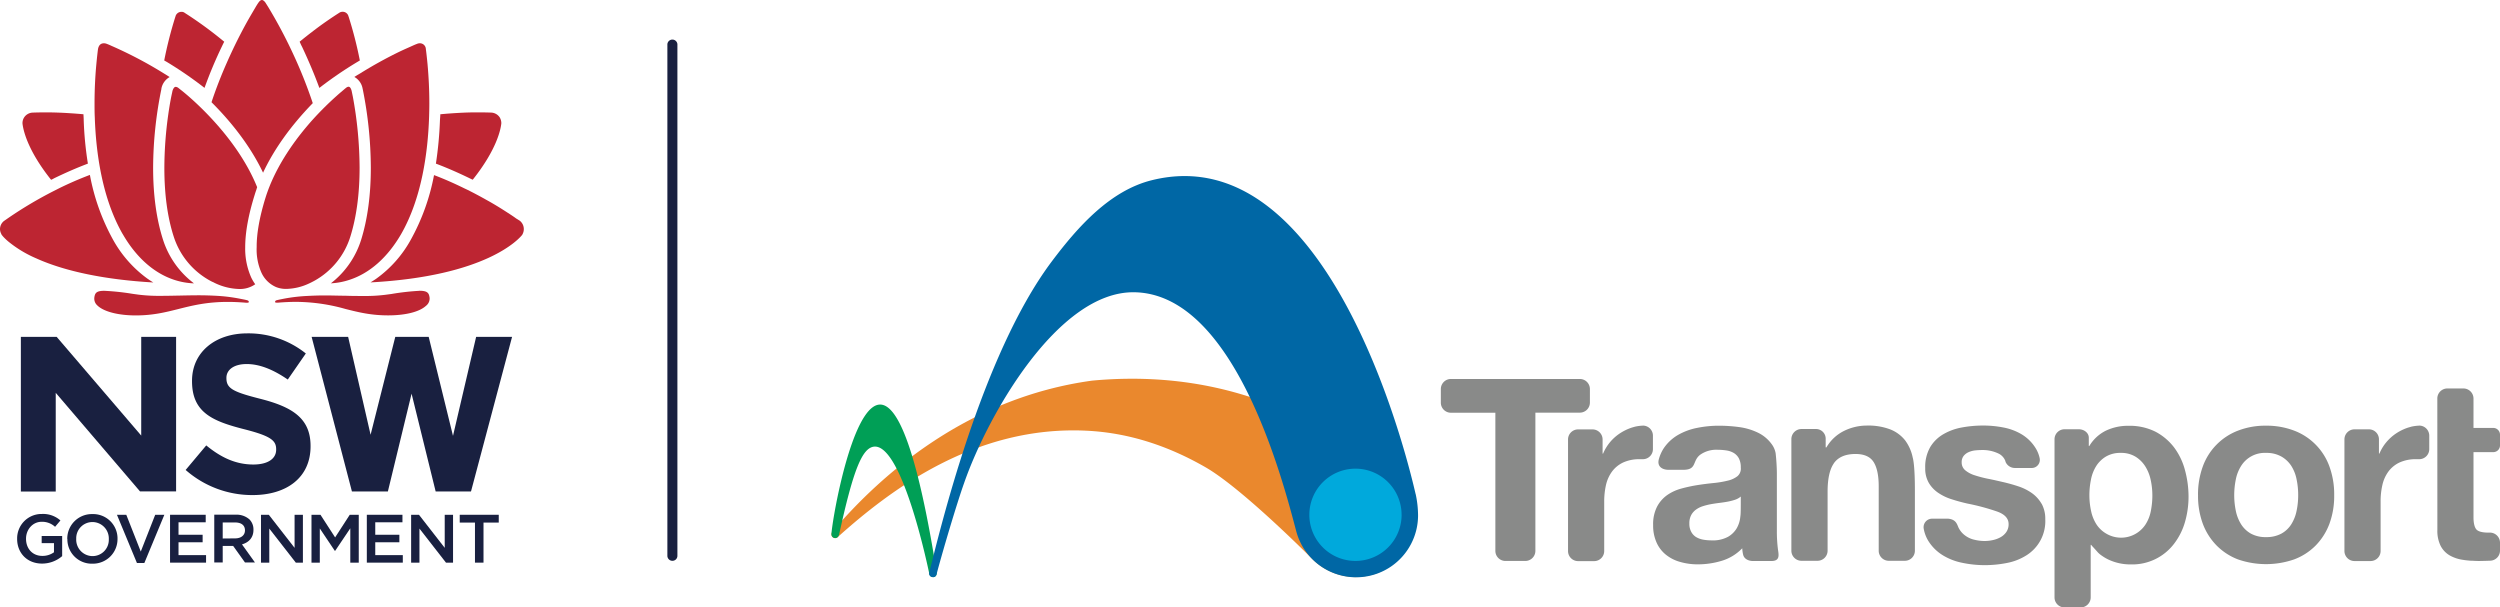 <svg xmlns="http://www.w3.org/2000/svg" viewBox="0 0 1054.54 256.19">
  <title>logo-waratah-transport-text</title>
  <g>
    <path d="M283.63,236.56a2.12,2.12,0,0,1-2.12-2.11V18.67a2.12,2.12,0,0,1,4.23,0V234.45a2.1,2.1,0,0,1-2.11,2.11" style="fill: #192040"/>
    <path d="M59.57,183.73,23.91,142.1H8.8v65.23H23.51V165.7l35.56,41.59H74.28V142.1H59.57ZM200.84,142.1l-9.76,41.76L180.83,142.1h-14.1l-10.41,41.29-9.47-41.29h-15.4l17,65.22h15.16l10-41.26,10.16,41.26h14.89l.16-.56L216,142.1Z" style="fill: #192040"/>
    <path d="M7.23,227.29v0A10.31,10.31,0,0,1,17.41,216.8h.29a11,11,0,0,1,7.79,2.74l-2.26,2.68a8,8,0,0,0-5.68-2.12c-3.74,0-6.57,3.25-6.57,7.12v.06c0,4.15,2.74,7.21,6.89,7.21a8.28,8.28,0,0,0,4.9-1.53V229.1H17.58v-3h8.64v8.48a13,13,0,0,1-8.47,3.15c-6.34,0-10.52-4.51-10.52-10.39" style="fill: #192040"/>
    <path d="M28.37,227.29v0a10.37,10.37,0,0,1,10.3-10.44H39a10.28,10.28,0,0,1,10.57,10v.48a10.37,10.37,0,0,1-10.3,10.44H39a10.28,10.28,0,0,1-10.58-10v-.42m17.48,0v0a6.93,6.93,0,0,0-6.72-7.14H39a6.83,6.83,0,0,0-6.85,6.81c0,.11,0,.21,0,.31v.06a6.94,6.94,0,0,0,6.68,7.18h.22a6.85,6.85,0,0,0,6.85-6.83c0-.1,0-.2,0-.3" style="fill: #192040"/>
    <polyline points="49.33 217.14 53.27 217.14 59.38 232.66 65.47 217.14 69.33 217.14 60.89 237.48 57.76 237.48 49.33 217.14" style="fill: #192040"/>
    <polyline points="71.73 217.14 86.77 217.14 86.77 220.31 75.3 220.31 75.3 225.57 85.47 225.57 85.47 228.74 75.3 228.74 75.3 234.16 86.92 234.16 86.92 237.33 71.73 237.33 71.73 217.14" style="fill: #192040"/>
    <path d="M90.38,217.1h9a8.23,8.23,0,0,1,5.85,2,6,6,0,0,1,1.68,4.36v.06c0,3.31-2,5.3-4.84,6.11l5.48,7.64h-4.21l-5-7h-4.4v7H90.38Zm8.77,10c2.55,0,4.18-1.33,4.18-3.38h0c0-2.17-1.56-3.34-4.21-3.34H93.94v6.77Z" style="fill: #192040"/>
    <polyline points="110.09 217.14 113.39 217.14 124.26 231.09 124.26 217.14 127.77 217.14 127.77 237.33 124.78 237.33 113.59 222.96 113.59 237.33 110.09 237.33 110.09 217.14" style="fill: #192040"/>
    <polyline points="131.39 217.14 135.18 217.14 141.36 226.69 147.53 217.14 151.33 217.14 151.33 237.33 147.76 237.33 147.76 222.85 141.36 232.37 141.24 232.37 134.9 222.91 134.9 237.33 131.39 237.33 131.39 217.14" style="fill: #192040"/>
    <polyline points="154.73 217.14 169.76 217.14 169.76 220.31 158.29 220.31 158.29 225.57 168.46 225.57 168.46 228.74 158.29 228.74 158.29 234.16 169.91 234.16 169.91 237.33 154.73 237.33 154.73 217.14" style="fill: #192040"/>
    <polyline points="173.42 217.14 176.73 217.14 187.59 231.09 187.59 217.14 191.1 217.14 191.1 237.33 188.12 237.33 176.93 222.96 176.93 237.33 173.42 237.33 173.42 217.14" style="fill: #192040"/>
    <polyline points="200.35 220.43 193.92 220.43 193.92 217.14 210.38 217.14 210.38 220.43 203.95 220.43 203.95 237.33 200.35 237.33 200.35 220.43" style="fill: #192040"/>
    <path d="M78.33,198.21,87,187.88c6,4.93,12.26,8.06,19.88,8.06,6,0,9.61-2.38,9.61-6.25v-.19c0-3.7-2.29-5.59-13.42-8.43C89.65,177.66,81,174,81,160.81v-.19c0-12,9.71-20,23.31-20A38.76,38.76,0,0,1,129,149.1l-7.61,11c-5.91-4.07-11.71-6.54-17.32-6.54s-8.56,2.57-8.56,5.79v.18c0,4.36,2.85,5.78,14.36,8.71,13.55,3.45,21.13,8.28,21.13,19.86v.18c0,13.16-10.08,20.55-24.45,20.55a42.49,42.49,0,0,1-28.25-10.6" style="fill: #192040"/>
    <path d="M51.77,98.75c5.72,9.9,13.23,16.5,21.72,19.29a29.9,29.9,0,0,0,8.33,1.49c-.53-.41-1.09-.86-1.65-1.33a37.24,37.24,0,0,1-11.41-17.1C66,92.48,64.59,82.28,64.59,70.8a167.35,167.35,0,0,1,3.49-33.25v-.19a7.11,7.11,0,0,1,3.48-4.86c-.77-.5-1.54-1-2.31-1.45A174.11,174.11,0,0,0,47,19.33c-1.2-.56-1.85-.79-1.86-.79h0a3.23,3.23,0,0,0-1.3-.28c-1.38,0-2.2.84-2.5,2.44,0,0-.33,2.37-.7,6.42-.35,3.69-.76,9.55-.76,16.52,0,1.85,0,3.8.1,5.81.5,15.08,3.12,34.22,11.78,49.31" style="fill: #bd2532"/>
    <path d="M120.86,121.86h.08a23.59,23.59,0,0,0,9.37-2.26c.73-.33,1.46-.7,2.19-1.1a32.25,32.25,0,0,0,15.32-18.82c2.56-8.24,3.86-18,3.86-28.91a167.56,167.56,0,0,0-2.83-29.9c-.34-1.64-.52-2.54-.52-2.54-.21-.78-.6-1.75-1.31-1.75a1.78,1.78,0,0,0-1,.44s-.38.28-1.06.87-1.67,1.39-3,2.59a134.82,134.82,0,0,0-9.83,9.74c-6.83,7.57-15.89,19.5-20.18,33.31-2.48,8.06-3.72,15-3.68,20.74a24,24,0,0,0,2,10.73,12.11,12.11,0,0,0,6.14,6.07,11.07,11.07,0,0,0,4.48.79" style="fill: #bd2532"/>
    <g>
      <path d="M108.17,79.86c.1-.3.21-.6.3-.9-9-22.35-29.79-39.2-32.14-41-.74-.6-1.12-.89-1.12-.89a2.14,2.14,0,0,0-1.08-.44c-.72,0-1.16,1-1.4,1.78,0,.15-.21,1-.52,2.52-.23,1.14-.68,3.57-1.18,7a163.73,163.73,0,0,0-1.7,22.88c0,11.11,1.32,20.82,3.91,28.86a32.47,32.47,0,0,0,16.27,19.19,4.48,4.48,0,0,1,.86.4,25.14,25.14,0,0,0,10.41,2.64h.08a11.2,11.2,0,0,0,6.8-2,18,18,0,0,1-1.69-2.84,29.91,29.91,0,0,1-2.54-12.75c0-6.36,1.39-13.8,4-22.13.22-.76.49-1.54.76-2.29" style="fill: #bd2532"/>
      <path d="M110.93,72.92c4.63-9.93,11.68-19.81,21-29.41a197.06,197.06,0,0,0-8.47-21.17A203.1,203.1,0,0,0,113.16,3L112,1.16C111.27.1,110.67,0,110.51,0c-.5,0-1,.39-1.54,1.18,0,0-.44.62-1.12,1.77-1,1.72-2,3.4-3,5.14-1.83,3.24-4.46,8.13-7.27,14.16-.61,1.32-1.24,2.68-1.86,4.11-2.4,5.41-4.59,11-6.5,16.76C95.94,49.81,105,60.25,111,72.92" style="fill: #bd2532"/>
    </g>
    <path d="M149.44,32.44a7,7,0,0,1,3.5,4.86,1.74,1.74,0,0,0,.05.22,170.31,170.31,0,0,1,3.43,33.25c0,11.42-1.37,21.61-4.06,30.3a37.34,37.34,0,0,1-11.17,17.11c-.55.47-1.09.92-1.62,1.33a29.68,29.68,0,0,0,7.86-1.48c8.5-2.78,16-9.36,21.77-19.28,8.69-15.15,11.3-34.37,11.8-49.49.06-1.94.1-3.83.1-5.63,0-5.56-.26-11.13-.76-16.58-.38-4-.71-6.37-.71-6.39a2.52,2.52,0,0,0-2.54-2.41,3.16,3.16,0,0,0-1.25.28h0s-.66.23-1.85.78-2.7,1.19-4.64,2.09l-.68.32A179.26,179.26,0,0,0,151.87,31c-.17.1-.34.19-.5.3-.63.35-1.26.75-1.88,1.15" style="fill: #bd2532"/>
    <path d="M134.7,37.1a163.19,163.19,0,0,1,16.09-11c.33-.19.63-.39,1-.59A168.94,168.94,0,0,0,147.08,7.1L147,6.91A2.51,2.51,0,0,0,144.13,5h0a2.36,2.36,0,0,0-1.11.45h0s-2.66,1.66-6.63,4.46c-2.2,1.57-5.69,4.16-10,7.68.33.69.62,1.41,1,2.1,2.71,5.75,5.19,11.57,7.32,17.39" style="fill: #bd2532"/>
    <path d="M86.26,37.1a183.26,183.26,0,0,1,7.33-17.49c.32-.66.62-1.33,1-2-3.37-2.79-6.73-5.37-10-7.68C80.61,7.1,78,5.5,78,5.48h0A2.36,2.36,0,0,0,76.89,5h0a3.84,3.84,0,0,0-.48,0A2.57,2.57,0,0,0,74,7a.62.62,0,0,1-.07.19,170.07,170.07,0,0,0-4.66,18.32l1,.56a162,162,0,0,1,16,11" style="fill: #bd2532"/>
    <path d="M22.58,75.32c4.9-2.38,9.77-4.52,14.49-6.3a147.44,147.44,0,0,1-1.76-18.28c0-.85-.08-1.68-.1-2.54-2.05-.19-3.94-.33-5.69-.44-3.59-.24-6.52-.32-8.58-.35H19.08c-3.44,0-5.44.1-5.46.1h0a4.49,4.49,0,0,0-3.42,2,4.39,4.39,0,0,0-.71,2.59C9.74,54.46,11.31,63,21.56,75.85c.34-.17.68-.31,1-.48" style="fill: #bd2532"/>
    <path d="M199.41,75.8C209.68,62.91,211.24,54.36,211.47,52a4.78,4.78,0,0,0-.69-2.5,4.54,4.54,0,0,0-3.44-2s-1.51-.07-4.07-.09H200c-2.27,0-5.57.13-9.65.41-1.45.1-3,.23-4.62.38,0,.86-.11,1.69-.15,2.54a160.07,160.07,0,0,1-1.71,18.28c4.74,1.79,9.65,3.94,14.58,6.35l.93.43" style="fill: #bd2532"/>
    <path d="M219.24,93.1l-1.6-1h0c-.77-.59-1.89-1.32-3.3-2.24l-1.18-.76c-2-1.29-4.74-3-8-4.79l-.81-.46h0c-2.18-1.21-4.57-2.49-7.15-3.77-.45-.23-.9-.41-1.35-.64-4.3-2.11-8.58-4-12.77-5.58a90.59,90.59,0,0,1-9.79,27.24,49.55,49.55,0,0,1-14.64,16.5c-.77.54-1.55,1-2.35,1.52,48.74-2.63,62.49-18.24,63.93-20h0a4.57,4.57,0,0,0,.44-.92,4.36,4.36,0,0,0,.28-1.47,4.46,4.46,0,0,0-1.71-3.63" style="fill: #bd2532"/>
    <path d="M62.27,117.6a50.45,50.45,0,0,1-14.59-16.5,90.45,90.45,0,0,1-9.76-27.32c-4.5,1.7-8.75,3.57-12.67,5.48L23,80.4A169.38,169.38,0,0,0,3.28,92.1c-1,.71-1.55,1.08-1.58,1.1A4.39,4.39,0,0,0,0,96.67a4.22,4.22,0,0,0,.48,1.87c.08.17.14.35.24.52l.09.12.32.38.19.23A23.06,23.06,0,0,0,3.66,102a49.21,49.21,0,0,0,11.67,7c12.27,5.54,29.29,9,49.34,10.15-.82-.49-1.61-1-2.4-1.57" style="fill: #bd2532"/>
    <path d="M176.93,122.67A103.45,103.45,0,0,0,165.15,124l-2.61.35a68.41,68.41,0,0,1-9.38.5c-2.42,0-4.93,0-7.59-.11h-.23c-2.53,0-5.4-.12-8.27-.12-2.19,0-4.64.07-7.16.2A71.26,71.26,0,0,0,119.72,126c-1,.21-2.12.4-3.15.68a.77.77,0,0,0-.55.7c0,.23.45.3.8.3h.32c2.7-.23,5.31-.35,7.77-.35a77.55,77.55,0,0,1,20.82,3c5.51,1.39,10.72,2.7,18,2.7s13.1-1.47,15.85-3.94a5.24,5.24,0,0,0,.5-.44,3.86,3.86,0,0,0,1.14-3,6.78,6.78,0,0,0-.19-1c-.36-1.34-1.3-2-4.06-2" style="fill: #bd2532"/>
    <g>
      <path d="M104.39,126.69c-1-.29-2.1-.47-3.16-.68a70.06,70.06,0,0,0-10-1.24c-2.57-.14-5.08-.21-7.3-.21h0c-2.87,0-5.74.07-8.27.12h-.24c-2.66.06-5.16.11-7.59.11a68.55,68.55,0,0,1-9.39-.5c-.92-.13-1.82-.24-2.66-.37A103.4,103.4,0,0,0,44,122.67c-2.46,0-3.46.5-3.91,1.58a5.16,5.16,0,0,0-.31,1.4,3.77,3.77,0,0,0,1.09,3,8.16,8.16,0,0,0,1.28,1.07c3,2.07,8.54,3.33,15.11,3.33,7.25,0,12.46-1.31,18-2.7,5.87-1.48,11.93-3,20.82-3,2.45,0,5.07.12,7.76.35h.32c.35,0,.78-.07.81-.29a.77.77,0,0,0-.56-.71" style="fill: #bd2532"/>
      <path d="M734.29,209.45v1.46c0,2.34,0,5.14-.1,6.24l-.17,1.44a11.85,11.85,0,0,1-1.45,4.25,10.08,10.08,0,0,1-3.66,3.59,13.39,13.39,0,0,1-7,1.51,20.12,20.12,0,0,1-3.55-.32,8.73,8.73,0,0,1-3-1.13,5.75,5.75,0,0,1-2-2.21,7,7,0,0,1-.76-3.43,7.27,7.27,0,0,1,.76-3.55,6.84,6.84,0,0,1,2-2.31,10.14,10.14,0,0,1,2.9-1.46,28.32,28.32,0,0,1,3.38-.85c1.22-.22,2.44-.4,3.65-.55s2.39-.32,3.5-.53a23.82,23.82,0,0,0,3.12-.81A7.1,7.1,0,0,0,734.29,209.45Zm-34.43-16.18c-1.25,3.7,1.62,4.9,3.89,4.9h6.31c5.88,0,3.62-3.81,7.25-6.45a11.75,11.75,0,0,1,7.09-2,25.51,25.51,0,0,1,3.81.28,8.64,8.64,0,0,1,3.12,1.07,6,6,0,0,1,2.15,2.26,8.18,8.18,0,0,1,.81,3.92,4.13,4.13,0,0,1-1.4,3.61,10.39,10.39,0,0,1-4.09,1.88,40.62,40.62,0,0,1-5.9,1q-3.35.33-6.78.86a63.83,63.83,0,0,0-6.83,1.46,19.31,19.31,0,0,0-6,2.74,14,14,0,0,0-4.3,4.89,16.16,16.16,0,0,0-1.67,7.79,17.39,17.39,0,0,0,1.47,7.42,13.72,13.72,0,0,0,4,5.15,16.61,16.61,0,0,0,6,3,26.54,26.54,0,0,0,7.41,1,34.63,34.63,0,0,0,10.11-1.51,19.9,19.9,0,0,0,8.6-5.27,14.92,14.92,0,0,0,.38,2.75c.69,2.62,3.93,2.62,3.93,2.62h8c3.87,0,3-2.85,2.72-5.15a59.88,59.88,0,0,1-.43-7.21V199.6c0-2.33-.24-6.12-.52-8.43a9.14,9.14,0,0,0-1.74-3.92,15.38,15.38,0,0,0-5.8-4.78,26.3,26.3,0,0,0-7.85-2.32,65.1,65.1,0,0,0-8.49-.58,46.49,46.49,0,0,0-9.19.91,26.29,26.29,0,0,0-8.23,3.06,18.37,18.37,0,0,0-6,5.7,16.65,16.65,0,0,0-1.83,4Zm328.26,30.23a14.3,14.3,0,0,0,1.39,6.78,10,10,0,0,0,3.81,4,15.84,15.84,0,0,0,5.6,1.87c1,.17,2.14.29,3.27.37h.53c1,.06,1.92.11,2.91.11,1.44,0,4.91-.12,5-.13a4.26,4.26,0,0,0,3.91-4.2v-3.4a4.26,4.26,0,0,0-4.15-4.24h-1.32c-2.15-.07-3.65-.48-4.42-1.26s-1.29-2.57-1.29-5.15V190.72h8.34a2.84,2.84,0,0,0,2.84-2.84v-4.55a2.86,2.86,0,0,0-2.84-2.83h-8.34V168.1a4.26,4.26,0,0,0-4.24-4.24h-6.8a4.24,4.24,0,0,0-4.22,4.24ZM907.9,209a30.69,30.69,0,0,0-.7-6.55,17.47,17.47,0,0,0-2.31-5.76,12.91,12.91,0,0,0-4.14-4.08,11.54,11.54,0,0,0-6.18-1.57,11.76,11.76,0,0,0-6.29,1.57,12.48,12.48,0,0,0-4.08,4,16.73,16.73,0,0,0-2.2,5.7,33.06,33.06,0,0,0-.66,6.66,30.72,30.72,0,0,0,.71,6.56,16.75,16.75,0,0,0,2.26,5.64,12.14,12.14,0,0,0,4.14,3.92,12.31,12.31,0,0,0,16.6-3.92,16,16,0,0,0,2.21-5.64A33.31,33.31,0,0,0,907.9,209Zm15.26.43a38.41,38.41,0,0,1-1.5,10.76,27.5,27.5,0,0,1-4.57,9.13,22.16,22.16,0,0,1-18.33,8.76,21.71,21.71,0,0,1-9.51-2.1,18.68,18.68,0,0,1-2-1.13l-.2-.14a16.83,16.83,0,0,1-1.39-1c-.49-.43-.75-.71-.75-.71-1-1.13-1.91-2.13-2.44-2.69-.12-.17-.25-.31-.37-.47h-.21V252a4.25,4.25,0,0,1-4.24,4.23h-6.8a4.24,4.24,0,0,1-4.22-4.23V185.29a4.23,4.23,0,0,1,4.22-4.22h6c2.33,0,4.24,1.59,4.24,3.55v3.54h.2a16.84,16.84,0,0,1,7.11-6.55,21.7,21.7,0,0,1,9.45-2,24.27,24.27,0,0,1,11.3,2.46,23.75,23.75,0,0,1,7.84,6.56,27.66,27.66,0,0,1,4.62,9.51,42.79,42.79,0,0,1,1.55,11.31Zm19.27-.54a33.52,33.52,0,0,1,.65-6.55,16.73,16.73,0,0,1,2.2-5.7,11.74,11.74,0,0,1,10.59-5.6,12.65,12.65,0,0,1,6.51,1.57,12.13,12.13,0,0,1,4.18,4,16.52,16.52,0,0,1,2.2,5.7,32.05,32.05,0,0,1,.65,6.55,31.6,31.6,0,0,1-.65,6.51,17,17,0,0,1-2.2,5.69,11.53,11.53,0,0,1-4.18,4,13.15,13.15,0,0,1-6.51,1.5,12.73,12.73,0,0,1-6.46-1.5,11.72,11.72,0,0,1-4.13-4,17.18,17.18,0,0,1-2.2-5.69,32.74,32.74,0,0,1-.65-6.48Zm-15.26,0a33.84,33.84,0,0,0,2,12A26.12,26.12,0,0,0,935,230.1a25.49,25.49,0,0,0,9,5.86,36.14,36.14,0,0,0,23.71,0,25.09,25.09,0,0,0,9.08-5.86,26.11,26.11,0,0,0,5.81-9.2,33.84,33.84,0,0,0,2-12,34.33,34.33,0,0,0-2-12.09,25.33,25.33,0,0,0-14.89-15.16,32.31,32.31,0,0,0-11.88-2.09,31.86,31.86,0,0,0-11.83,2.1,25.43,25.43,0,0,0-14.84,15.16,34.32,34.32,0,0,0-2,12.09Zm-66,3.61a14.29,14.29,0,0,0-4-4.44,21.68,21.68,0,0,0-5.68-2.87c-2.13-.71-4.32-1.33-6.55-1.84s-4.29-1-6.39-1.4a49.06,49.06,0,0,1-5.57-1.46,11.65,11.65,0,0,1-4-2.11,4.23,4.23,0,0,1-1.51-3.35,4.19,4.19,0,0,1,.87-2.77,5.52,5.52,0,0,1,2.11-1.56,9.45,9.45,0,0,1,2.76-.72c1-.1,2-.15,2.81-.15a15.35,15.35,0,0,1,7.14,1.56,5.79,5.79,0,0,1,2.77,3.17v.16a4.28,4.28,0,0,0,3.93,2.68h7a3.41,3.41,0,0,0,3.57-3.24,3.78,3.78,0,0,0-.09-1,13.41,13.41,0,0,0-1.86-4.41,17.59,17.59,0,0,0-5.59-5.47,23.48,23.48,0,0,0-7.62-2.92,44.42,44.42,0,0,0-8.83-.86,48.86,48.86,0,0,0-8.87.81,24,24,0,0,0-7.79,2.82,15.53,15.53,0,0,0-5.58,5.46,16.79,16.79,0,0,0-2.11,8.88,11.94,11.94,0,0,0,1.51,6.21,13.12,13.12,0,0,0,4,4.22,21.41,21.41,0,0,0,5.69,2.71c2.12.69,4.3,1.28,6.54,1.79a93.46,93.46,0,0,1,12.83,3.46c3.06,1.16,4.6,2.89,4.6,5.19a5.69,5.69,0,0,1-1,3.42,7.13,7.13,0,0,1-2.44,2.16,11.38,11.38,0,0,1-3.24,1.19,15.63,15.63,0,0,1-3.41.38,17.93,17.93,0,0,1-4.38-.54,10.12,10.12,0,0,1-3.74-1.68,9,9,0,0,1-2.65-2.92c-.84-1.32-.87-3.92-4.61-4.27H815.1a3.59,3.59,0,0,0-3.7,3.47,3.64,3.64,0,0,0,.05.74,14.9,14.9,0,0,0,1.94,5.15,18.69,18.69,0,0,0,6,6,25,25,0,0,0,8.28,3.24,46.14,46.14,0,0,0,9.52,1,48.32,48.32,0,0,0,9.37-.92,23.81,23.81,0,0,0,8.17-3.19,17,17,0,0,0,8-15.27,13.17,13.17,0,0,0-1.55-6.56ZM806.81,193a18.05,18.05,0,0,0-3.17-7.21,15,15,0,0,0-6.18-4.62,26.1,26.1,0,0,0-10.05-1.66,21.84,21.84,0,0,0-9.46,2.2,17.61,17.61,0,0,0-7.53,7h-.32v-3.87a4.08,4.08,0,0,0-4.23-3.87h-6a4.27,4.27,0,0,0-4.24,4.23v47.11a4.26,4.26,0,0,0,4.24,4.24h6.8a4.26,4.26,0,0,0,4.24-4.24v-24.9c0-5.24.81-9.1,2.41-11.61.12-.21.25-.4.37-.58q2.8-3.72,9-3.72c3.65,0,6.2,1.14,7.63,3.4s2.15,5.67,2.15,10.26v27.15a4.25,4.25,0,0,0,4.23,4.24h6.81a4.24,4.24,0,0,0,4.22-4.24V206.66c0-10.06-.73-13-.91-13.63ZM676.68,211.57a31.72,31.72,0,0,1,.75-7,15.45,15.45,0,0,1,2.53-5.64,12.44,12.44,0,0,1,4.68-3.83h0a16.36,16.36,0,0,1,7.1-1.4H693a4.25,4.25,0,0,0,4.23-4.23v-5.73a4.17,4.17,0,0,0-.26-1.44,4.25,4.25,0,0,0-3.69-2.77h-.19a18.84,18.84,0,0,0-3.35.43c-.77.21-1.43.41-1.43.41a21.39,21.39,0,0,0-5,2.42,19.09,19.09,0,0,0-7.1,8.54H676v-6a4.25,4.25,0,0,0-4.3-4.2h-6.05a4.25,4.25,0,0,0-4.23,4.24v47.08a4.25,4.25,0,0,0,4.23,4.24h6.8a4.25,4.25,0,0,0,4.23-4.24Zm327.5,0a30.57,30.57,0,0,1,.75-7,15.26,15.26,0,0,1,2.53-5.65,12.38,12.38,0,0,1,4.67-3.82h0a16.36,16.36,0,0,1,7.1-1.4h1.23a4.25,4.25,0,0,0,4.24-4.23v-5.73a4,4,0,0,0-.27-1.44,4.22,4.22,0,0,0-3.69-2.77h-.19a18.84,18.84,0,0,0-3.35.43l-1.43.41a21,21,0,0,0-5,2.42,19.47,19.47,0,0,0-4.19,3.76,18.68,18.68,0,0,0-2.9,4.78h-.2v-6.07a4.23,4.23,0,0,0-4.28-4.16h-6.05a4.25,4.25,0,0,0-4.23,4.23v47.09a4.25,4.25,0,0,0,4.23,4.24h6.8a4.25,4.25,0,0,0,4.23-4.24ZM670.65,164.1v5.72a4.25,4.25,0,0,1-4.23,4.24H647.65v58.32a4.25,4.25,0,0,1-4.23,4.24H635a4.25,4.25,0,0,1-4.23-4.24V174.1H612a4.25,4.25,0,0,1-4.23-4.24V164.1a4.25,4.25,0,0,1,4.23-4.24h54.43A4.26,4.26,0,0,1,670.65,164.1Z" style="fill: #898a89"/>
    </g>
    <path d="M351.19,224.25a1.58,1.58,0,0,0-.48,1.14h0A1.6,1.6,0,0,0,352.3,227a1.56,1.56,0,0,0,.79-.21l.13-.11c22-19.76,58-47.32,105.17-45,18.31.91,34.91,6.69,50,15.35,15.59,8.91,44.86,38.48,44.86,38.48a26.3,26.3,0,0,0,18.63,7.93,32.06,32.06,0,0,0,7.78-1.24c1-.34,1.52-.54,1.52-.54a20.61,20.61,0,0,0,12.3-21.89c-.73-6.17-3.79-12.42-9.57-18-1.27-1.23-43.23-48.65-123.18-41.22-52.46,7.16-89,39.49-109.58,63.65" style="fill: #ea882d"/>
    <path d="M353.85,225.73a1.59,1.59,0,0,1-3.14-.32v-.2c.88-12.09,21.8-125.78,44.35,16a2.28,2.28,0,0,0,.05.47,2.13,2.13,0,0,1-.09.71,1.47,1.47,0,0,1-1.82,1h0A1.56,1.56,0,0,1,392,242.1s-11-54.32-23.13-53.72c-5.19.37-8.95,9.84-14.92,37.11v.23" style="fill: #009f56"/>
    <path d="M597.13,208.4C595.62,202,563.13,56.9,485.92,76c-17.61,4.34-31.22,19.57-42.3,34.33C413.78,150.1,396.17,225,392,241.39a1.52,1.52,0,0,0,.93,1.94l.25.06a1.47,1.47,0,0,0,1.84-1v0c2.29-8.79,8.62-30.19,11.66-38.64,9.91-28.5,39.5-80.77,71.61-80.47,42.38.41,62.72,78.91,68.48,100.79a26.13,26.13,0,0,0,51.39-6.57,43.14,43.14,0,0,0-1-9.06" style="fill: #0067a5"/>
    <path d="M591.22,217.24a19.46,19.46,0,1,1-19.37-19.55h0a19.45,19.45,0,0,1,19.36,19.54h0" style="fill: #00a9dc"/>
  </g>
</svg>
